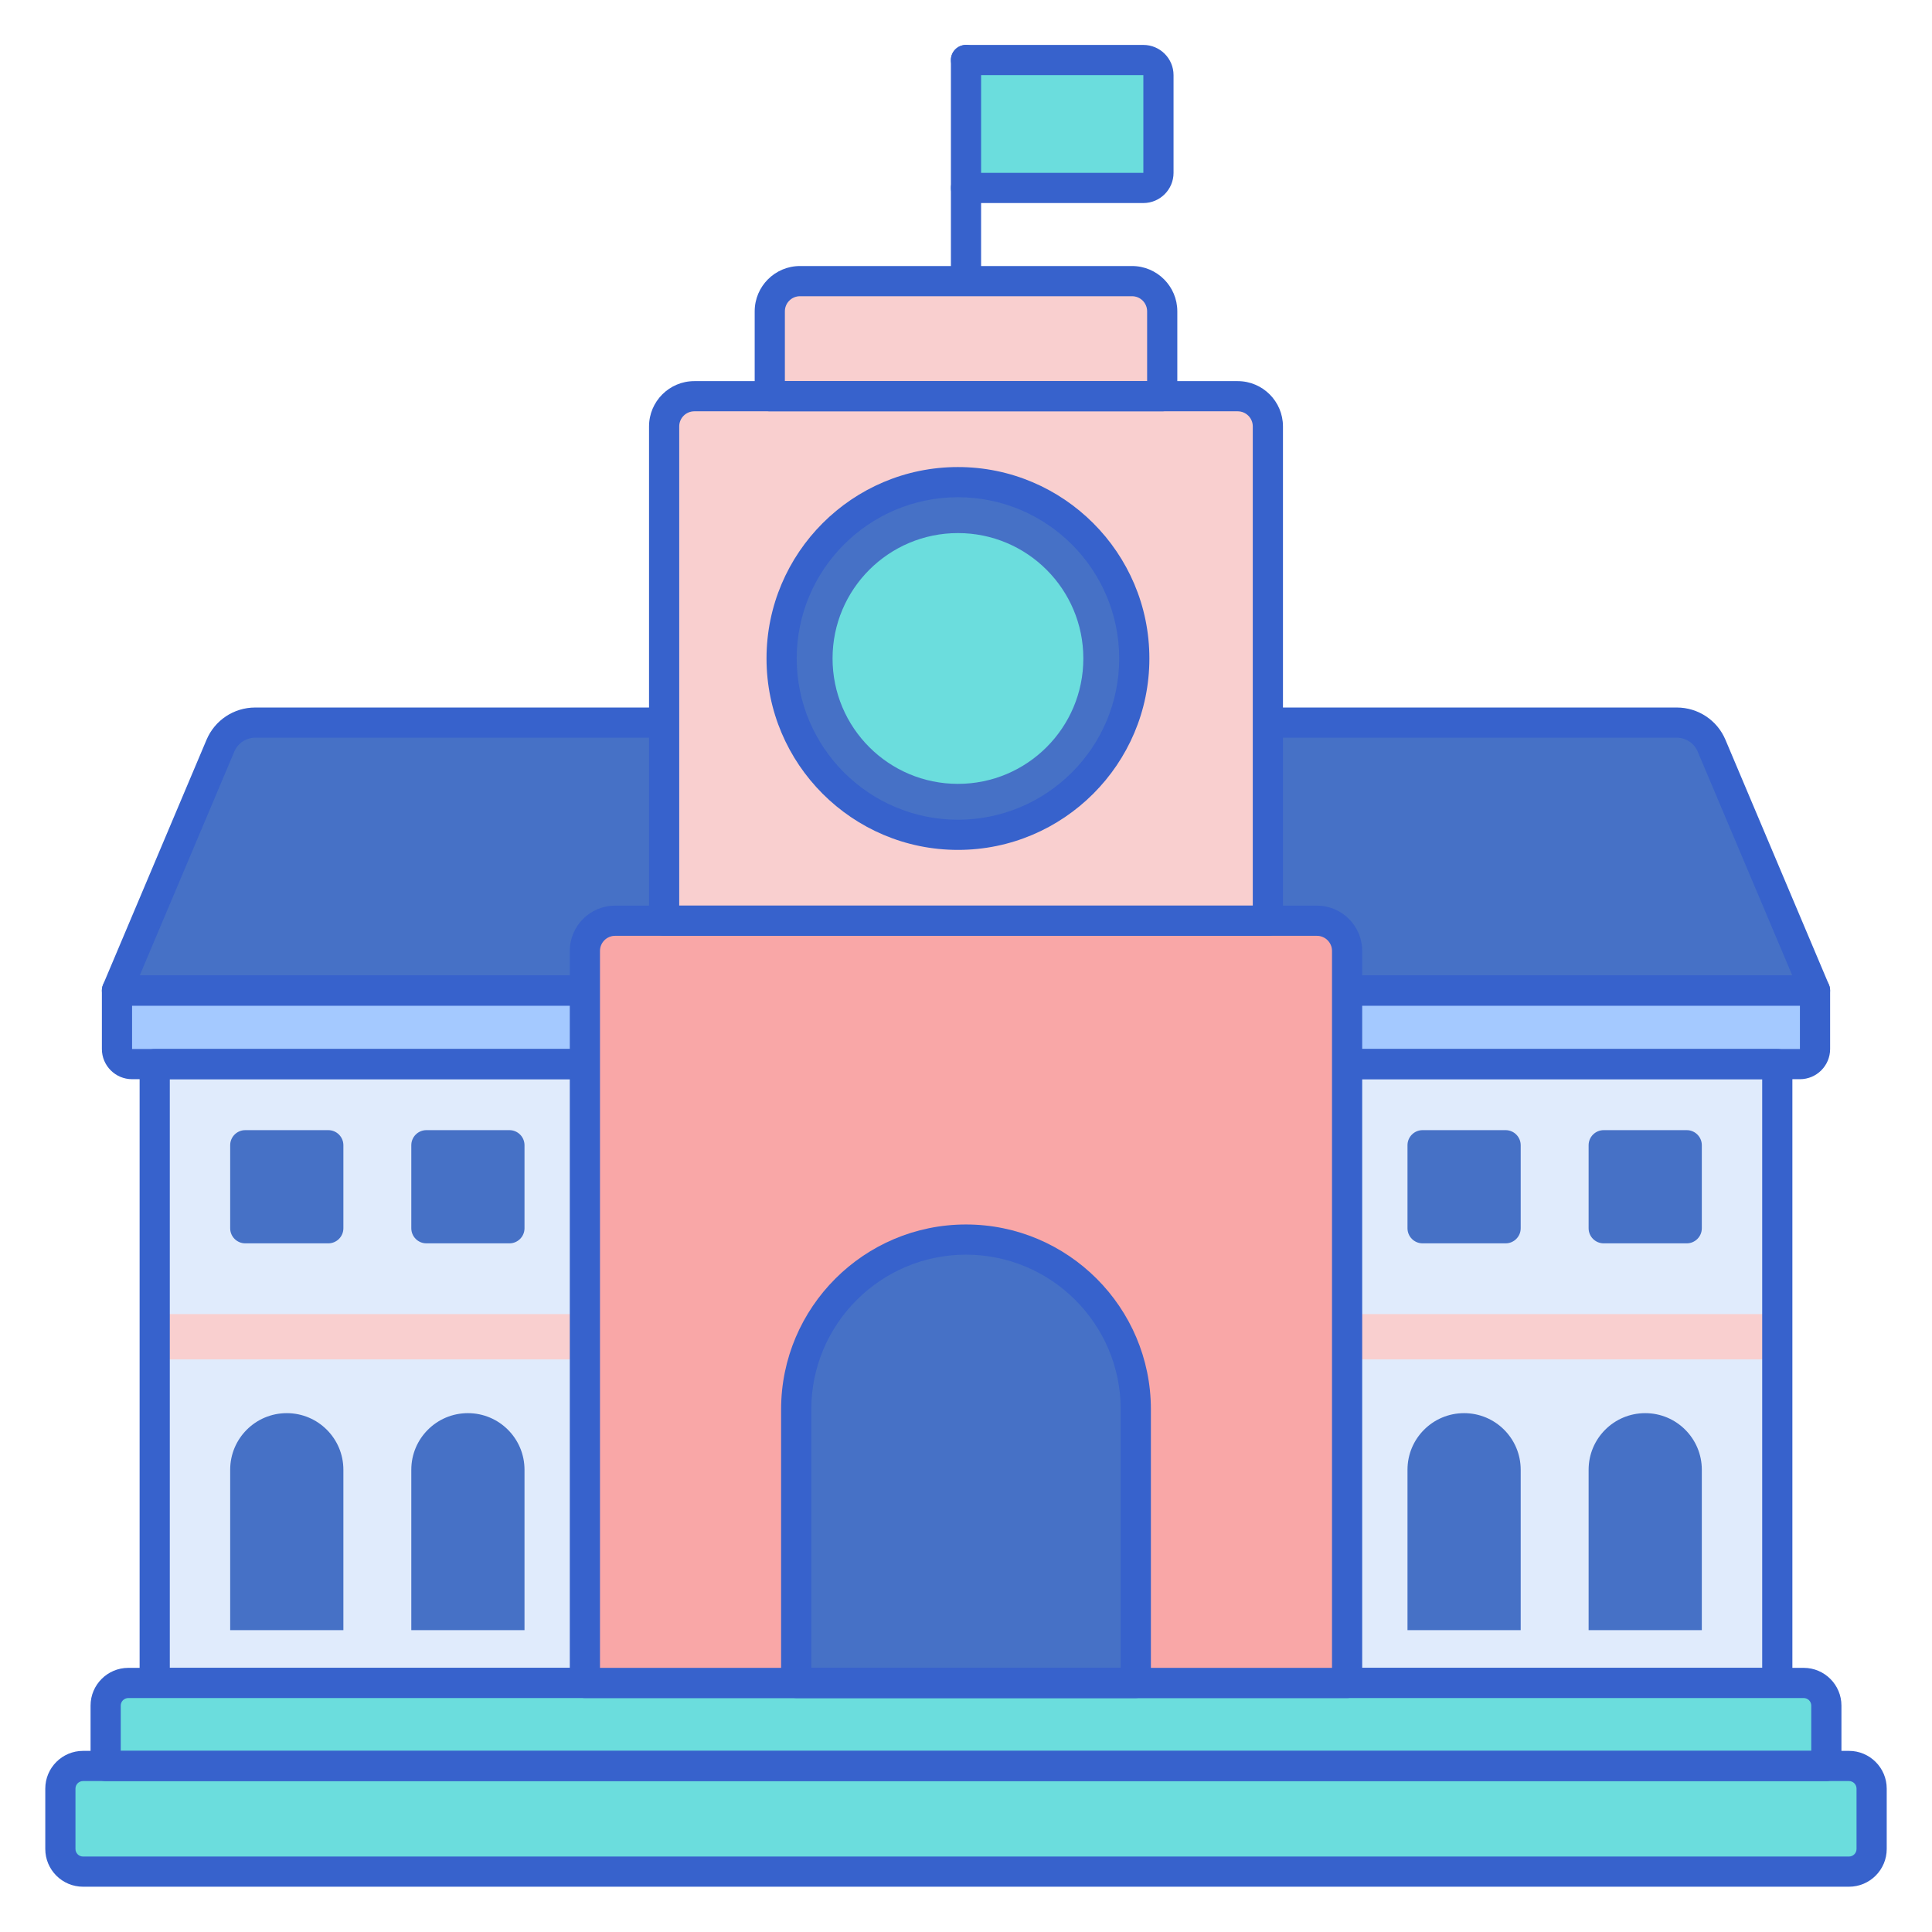 <?xml version="1.0" encoding="utf-8"?>
<!-- Generator: Adobe Illustrator 22.1.0, SVG Export Plug-In . SVG Version: 6.00 Build 0)  -->
<svg version="1.1" id="Layer_1" xmlns="http://www.w3.org/2000/svg" xmlns:xlink="http://www.w3.org/1999/xlink" x="0px" y="0px"
	 viewBox="0 0 256 256" style="enable-background:new 0 0 256 256;" xml:space="preserve">
<style type="text/css">
	.st0{fill:#E0EBFC;}
	.st1{fill:#3762CC;}
	.st2{fill:#4671C6;}
	.st3{fill:#6BDDDD;}
	.st4{fill:#F9A7A7;}
	.st5{fill:#A4C9FF;}
	.st6{fill:#FFEA92;}
	.st7{fill:#F9CFCF;}
	.st8{fill:#FFE164;}
	.st9{fill:#FFDC85;}
	.st10{fill:#FFEA94;}
	.st11{fill:#B9BEFC;}
	.st12{fill:#EAA97D;}
</style>
<g>
	<g>
		<rect x="20.5" y="141" class="st0" width="215" height="82"/>
	</g>
	<g>
		<rect x="20.5" y="174.125" class="st7" width="215" height="6"/>
	</g>
	<g>
		<path class="st5" d="M15.5,131.25h225V139c0,1.105-0.895,2-2,2h-221c-1.105,0-2-0.895-2-2V131.25z"/>
	</g>
	<g>
		<path class="st2" d="M222.185,95.75H33.815c-2.009,0-3.824,1.203-4.606,3.054L15.5,131.25h225l-13.71-32.446
			C226.008,96.953,224.194,95.75,222.185,95.75z"/>
	</g>
	<g>
		<path class="st1" d="M238.5,143h-221c-2.206,0-4-1.794-4-4v-7.75c0-1.104,0.896-2,2-2h225c1.104,0,2,0.896,2,2V139
			C242.5,141.206,240.706,143,238.5,143z M17.5,133.25V139h221v-5.75H17.5z"/>
	</g>
	<g>
		<path class="st1" d="M240.5,133.25h-225c-0.67,0-1.296-0.336-1.667-0.895s-0.436-1.267-0.175-1.884l13.709-32.446
			c1.098-2.598,3.629-4.275,6.448-4.275h188.369c2.819,0,5.351,1.678,6.448,4.275l13.709,32.446
			c0.261,0.617,0.195,1.325-0.175,1.884S241.17,133.25,240.5,133.25z M18.516,129.25h218.968l-12.536-29.668
			c-0.47-1.112-1.555-1.832-2.764-1.832H33.815c-1.208,0-2.293,0.72-2.764,1.832L18.516,129.25z"/>
	</g>
	<g>
		<path class="st1" d="M235.5,225h-215c-1.104,0-2-0.896-2-2v-82c0-1.104,0.896-2,2-2h215c1.104,0,2,0.896,2,2v82
			C237.5,224.104,236.604,225,235.5,225z M22.5,221h211v-78h-211V221z"/>
	</g>
	<g>
		<path class="st3" d="M151.5,24.905H128V7.953h23.5c1.105,0,2,0.895,2,2v12.953C153.5,24.01,152.605,24.905,151.5,24.905z"/>
	</g>
	<g>
		<path class="st1" d="M151.5,26.905H128c-1.104,0-2-0.896-2-2s0.896-2,2-2h23.5V9.953H128c-1.104,0-2-0.896-2-2s0.896-2,2-2h23.5
			c2.206,0,4,1.794,4,4v12.952C155.5,25.111,153.706,26.905,151.5,26.905z"/>
	</g>
	<g>
		<path class="st1" d="M128,43.953c-1.104,0-2-0.896-2-2v-34c0-1.104,0.896-2,2-2s2,0.896,2,2v34
			C130,43.058,129.104,43.953,128,43.953z"/>
	</g>
	<g>
		<path class="st3" d="M245,248H11c-1.657,0-3-1.343-3-3v-8c0-1.657,1.343-3,3-3h234c1.657,0,3,1.343,3,3v8
			C248,246.657,246.657,248,245,248z"/>
	</g>
	<g>
		<path class="st3" d="M242,234H14v-8c0-1.657,1.343-3,3-3h222c1.657,0,3,1.343,3,3V234z"/>
	</g>
	<g>
		<path class="st1" d="M245,250H11c-2.757,0-5-2.243-5-5v-8c0-2.757,2.243-5,5-5h234c2.757,0,5,2.243,5,5v8
			C250,247.757,247.757,250,245,250z M11,236c-0.551,0-1,0.448-1,1v8c0,0.552,0.449,1,1,1h234c0.551,0,1-0.448,1-1v-8
			c0-0.552-0.449-1-1-1H11z"/>
	</g>
	<g>
		<path class="st1" d="M242,236H14c-1.104,0-2-0.896-2-2v-8c0-2.757,2.243-5,5-5h222c2.757,0,5,2.243,5,5v8
			C244,235.104,243.104,236,242,236z M16,232h224v-6c0-0.552-0.449-1-1-1H17c-0.551,0-1,0.448-1,1V232z"/>
	</g>
	<g>
		<path class="st2" d="M45.5,216h-15v-21.25c0-4.142,3.358-7.5,7.5-7.5h0c4.142,0,7.5,3.358,7.5,7.5V216z"/>
	</g>
	<g>
		<path class="st2" d="M69.5,216h-15v-21.25c0-4.142,3.358-7.5,7.5-7.5h0c4.142,0,7.5,3.358,7.5,7.5V216z"/>
	</g>
	<g>
		<path class="st2" d="M201.5,216h-15v-21.25c0-4.142,3.358-7.5,7.5-7.5l0,0c4.142,0,7.5,3.358,7.5,7.5V216z"/>
	</g>
	<g>
		<path class="st2" d="M225.5,216h-15v-21.25c0-4.142,3.358-7.5,7.5-7.5l0,0c4.142,0,7.5,3.358,7.5,7.5V216z"/>
	</g>
	<g>
		<path class="st2" d="M43.5,164.75h-11c-1.105,0-2-0.895-2-2v-11c0-1.105,0.895-2,2-2h11c1.105,0,2,0.895,2,2v11
			C45.5,163.855,44.605,164.75,43.5,164.75z"/>
	</g>
	<g>
		<path class="st2" d="M67.5,164.75h-11c-1.105,0-2-0.895-2-2v-11c0-1.105,0.895-2,2-2h11c1.105,0,2,0.895,2,2v11
			C69.5,163.855,68.605,164.75,67.5,164.75z"/>
	</g>
	<g>
		<path class="st2" d="M199.5,164.75h-11c-1.105,0-2-0.895-2-2v-11c0-1.105,0.895-2,2-2h11c1.105,0,2,0.895,2,2v11
			C201.5,163.855,200.605,164.75,199.5,164.75z"/>
	</g>
	<g>
		<path class="st2" d="M223.5,164.75h-11c-1.105,0-2-0.895-2-2v-11c0-1.105,0.895-2,2-2h11c1.105,0,2,0.895,2,2v11
			C225.5,163.855,224.605,164.75,223.5,164.75z"/>
	</g>
	<g>
		<path class="st7" d="M164,52.5H92c-2.209,0-4,1.791-4,4v65.502h80V56.5C168,54.291,166.209,52.5,164,52.5z"/>
	</g>
	<g>
		<path class="st7" d="M154,52.5h-52V41.25c0-2.209,1.791-4,4-4h44c2.209,0,4,1.791,4,4V52.5z"/>
	</g>
	<g>
		<circle class="st2" cx="126.933" cy="87.251" r="23.365"/>
	</g>
	<g>
		<circle class="st3" cx="126.933" cy="87.251" r="16.615"/>
	</g>
	<g>
		<path class="st1" d="M126.933,112.616c-13.986,0-25.365-11.379-25.365-25.365s11.379-25.365,25.365-25.365
			c13.987,0,25.366,11.379,25.366,25.365S140.919,112.616,126.933,112.616z M126.933,65.886c-11.781,0-21.365,9.584-21.365,21.365
			s9.584,21.365,21.365,21.365c11.781,0,21.366-9.584,21.366-21.365S138.714,65.886,126.933,65.886z"/>
	</g>
	<g>
		<path class="st4" d="M178.499,223H77.501v-96.998c0-2.209,1.791-4,4-4h92.998c2.209,0,4,1.791,4,4V223z"/>
	</g>
	<g>
		<path class="st2" d="M150.5,223h-45v-36.25c0-12.426,10.074-22.5,22.5-22.5h0c12.426,0,22.5,10.074,22.5,22.5V223z"/>
	</g>
	<g>
		<path class="st1" d="M168,124.002H88c-1.104,0-2-0.896-2-2V56.5c0-3.309,2.691-6,6-6h72c3.309,0,6,2.691,6,6v65.502
			C170,123.106,169.104,124.002,168,124.002z M90,120.002h76V56.5c0-1.103-0.897-2-2-2H92c-1.103,0-2,0.897-2,2V120.002z"/>
	</g>
	<g>
		<path class="st1" d="M154,54.5h-52c-1.104,0-2-0.896-2-2V41.25c0-3.309,2.691-6,6-6h44c3.309,0,6,2.691,6,6V52.5
			C156,53.604,155.104,54.5,154,54.5z M104,50.5h48v-9.25c0-1.103-0.897-2-2-2h-44c-1.103,0-2,0.897-2,2V50.5z"/>
	</g>
	<g>
		<path class="st1" d="M178.499,225H77.501c-1.104,0-2-0.896-2-2v-96.998c0-3.309,2.691-6,6-6h92.998c3.309,0,6,2.691,6,6V223
			C180.499,224.104,179.604,225,178.499,225z M79.501,221h96.998v-94.998c0-1.103-0.897-2-2-2H81.501c-1.103,0-2,0.897-2,2V221z"/>
	</g>
	<g>
		<path class="st1" d="M150.5,225h-45c-1.104,0-2-0.896-2-2v-36.25c0-13.51,10.991-24.5,24.5-24.5s24.5,10.99,24.5,24.5V223
			C152.5,224.104,151.604,225,150.5,225z M107.5,221h41v-34.25c0-11.304-9.196-20.5-20.5-20.5s-20.5,9.196-20.5,20.5V221z"/>
	</g>
</g>
</svg>
